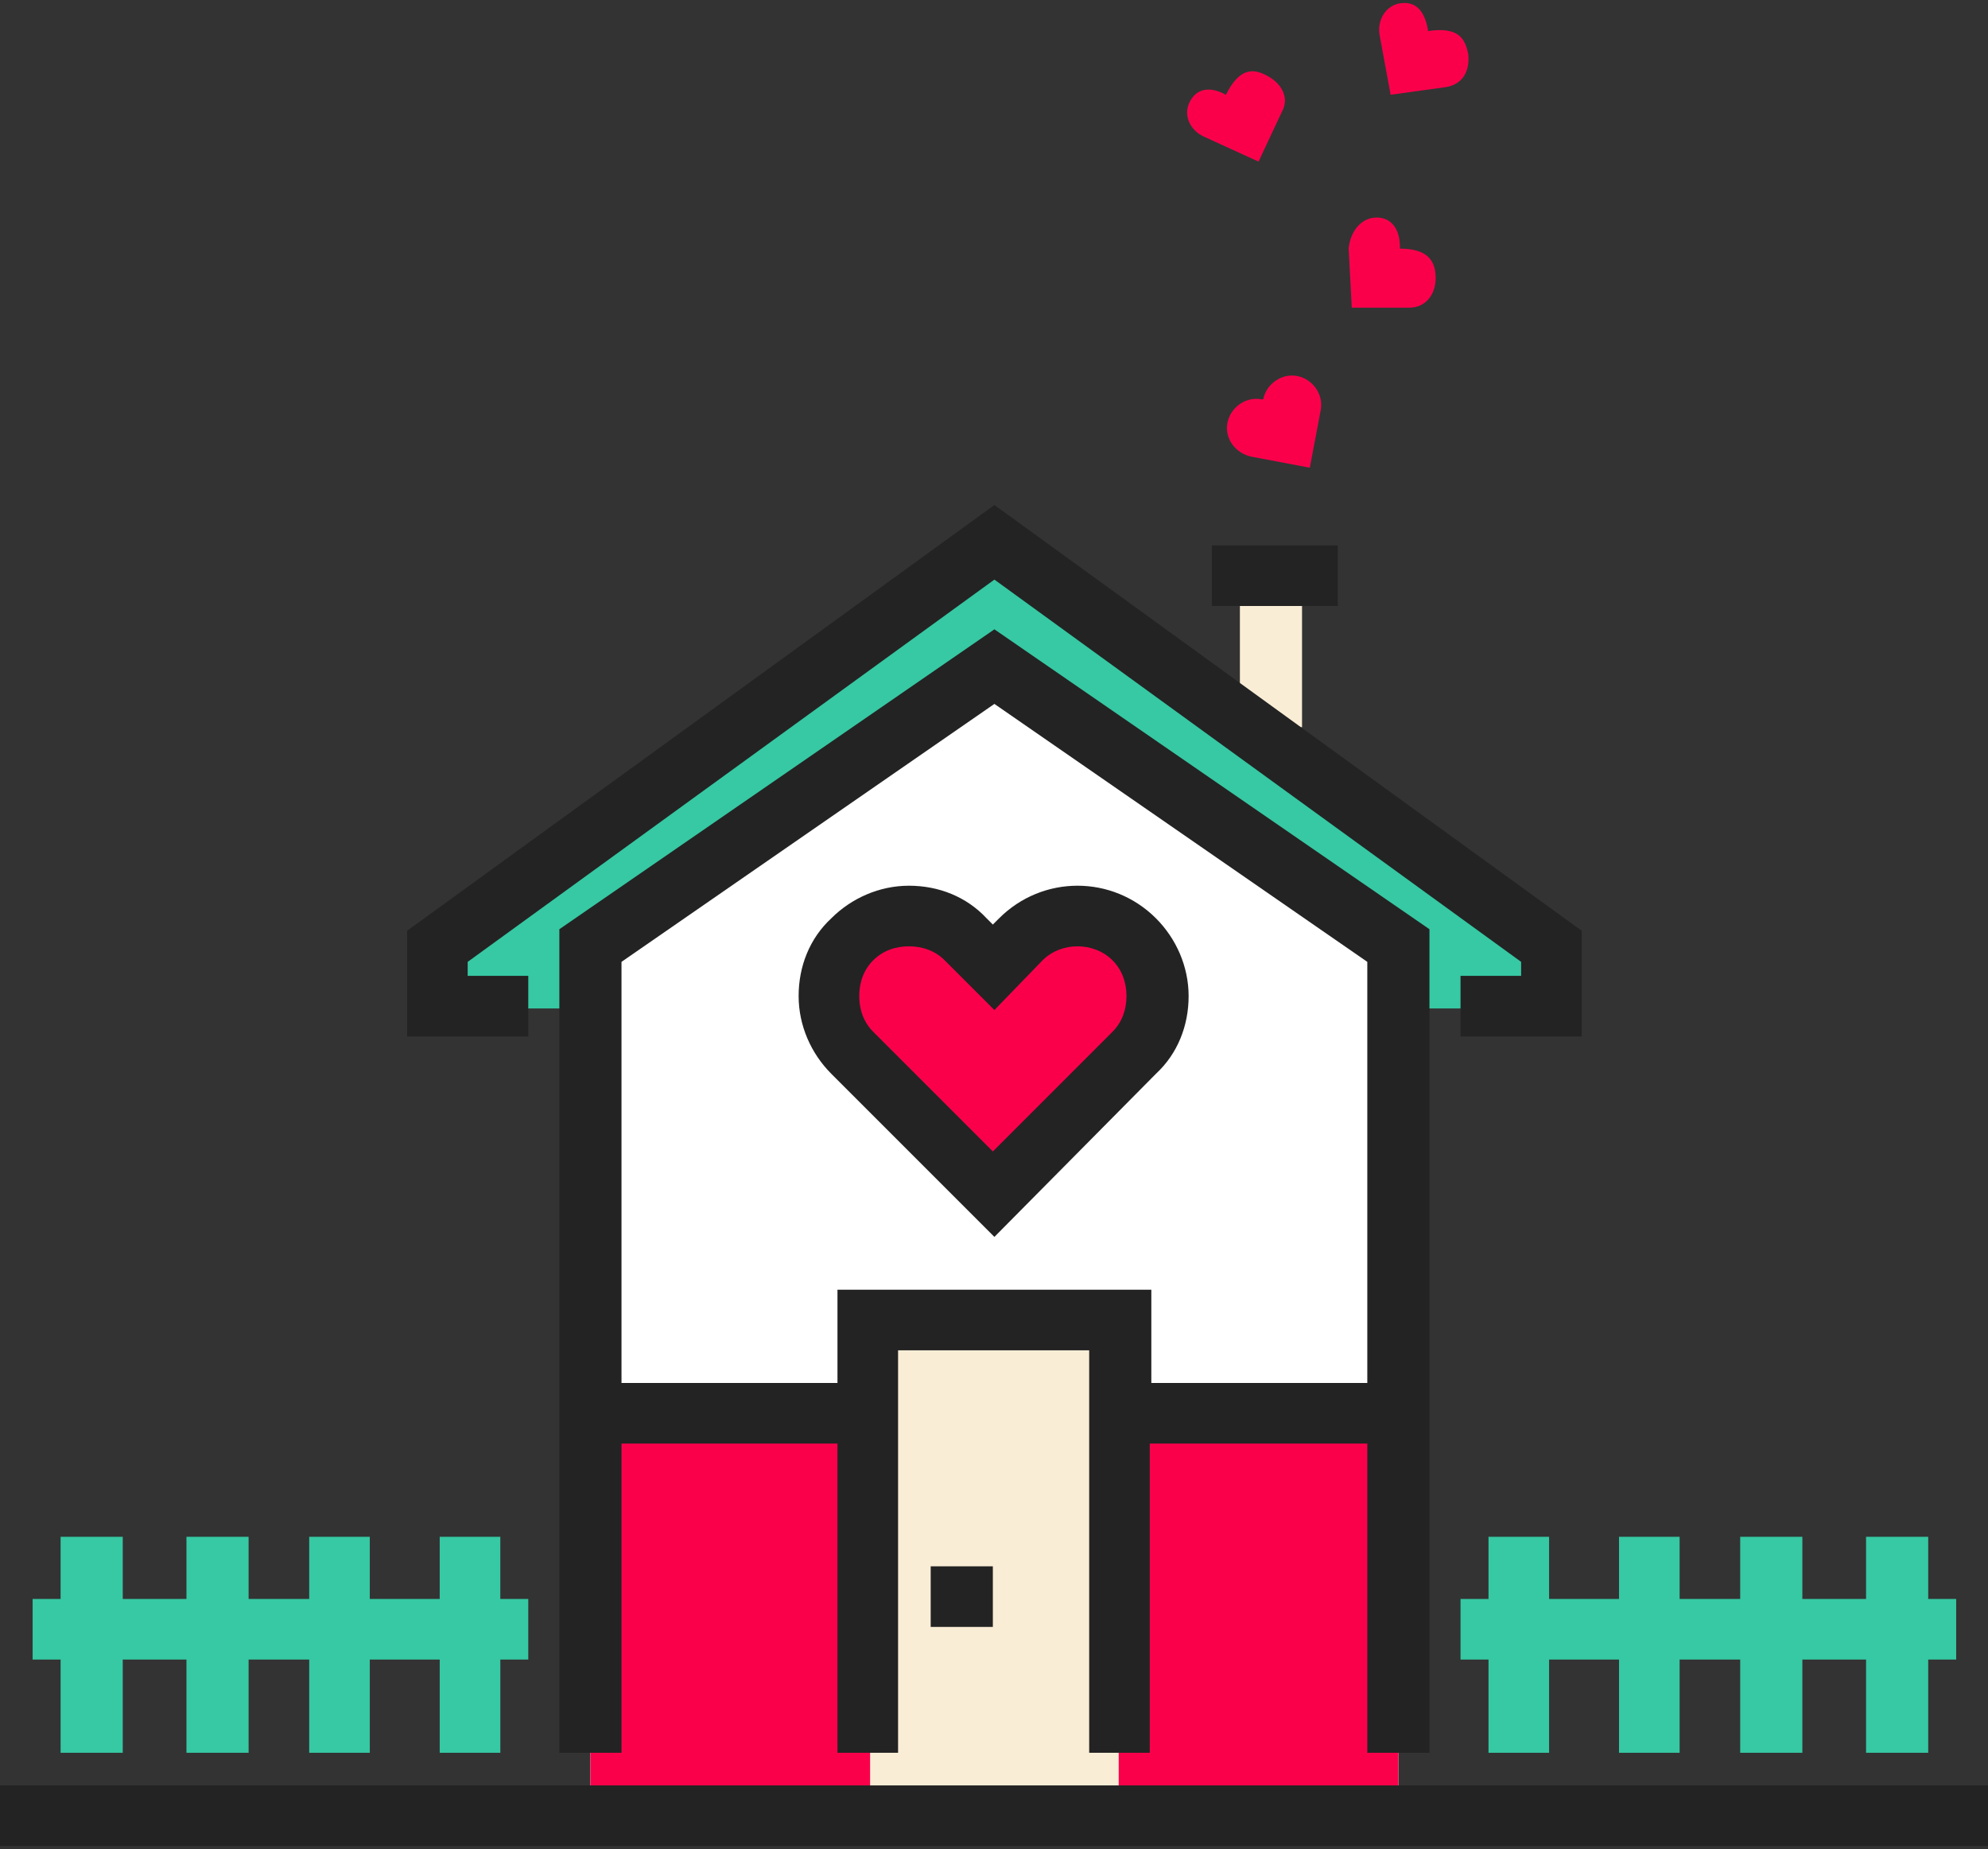 <?xml version="1.0" standalone="no"?><!DOCTYPE svg PUBLIC "-//W3C//DTD SVG 1.1//EN" "http://www.w3.org/Graphics/SVG/1.1/DTD/svg11.dtd"><svg t="1610801957120" class="icon" viewBox="0 0 1101 1024" version="1.1" xmlns="http://www.w3.org/2000/svg" p-id="4911" xmlns:xlink="http://www.w3.org/1999/xlink" width="137.625" height="128"><rect x="0" y="0" width="1101" height="1024" fill="#333333" stroke="none"/><defs><style type="text/css"></style></defs><path d="M686.682 317.526h34.42v85.19h-34.42z" fill="#FAEDD6" p-id="4912"></path><path d="M860.504 524.047l-309.782-223.731-309.782 223.731v34.42h86.05v-34.42l223.731-154.891 223.731 154.891v34.42h86.05z" fill="#36C9A3" p-id="4913"></path><path d="M326.992 1005.929v-473.277l223.731-163.496 223.731 163.496v473.277" fill="#FFFFFF" p-id="4914"></path><path d="M629.029 519.745c-17.21-17.21-45.607-17.21-62.817 0L550.723 536.094l-15.489-15.489c-17.21-17.21-45.607-17.21-62.817 0s-17.21 45.607 0 62.817l15.489 15.489 62.817 62.817 62.817-62.817 15.489-15.489c17.21-18.071 17.21-45.607 0-63.677zM326.992 782.198h447.462v222.871H326.992z" fill="#FA004B" p-id="4915"></path><path d="M481.882 1004.208V729.708h137.681v274.501" fill="#FAEDD6" p-id="4916"></path><path d="M0 988.719h1101.445v33.56H0z" fill="#232323" p-id="4917"></path><path d="M1083.375 885.459h-15.489v-34.42h-34.42v34.42H998.185v-34.42h-34.42v34.42h-33.56v-34.42h-33.56v34.42h-38.723v-34.42h-33.56v34.42H808.874v33.56h15.489v51.63h33.56v-51.63h38.723v51.63h33.56v-51.63h33.56v51.63h34.42v-51.63h35.281v51.63h34.42v-51.63h15.489zM292.571 885.459h-15.489v-34.42h-33.56v34.42h-38.723v-34.42h-33.56v34.42H137.681v-34.42h-34.42v34.42H67.98v-34.42h-34.42v34.42H18.071v33.56h15.489v51.63h34.42v-51.63H103.261v51.63h34.42v-51.63h33.56v51.63h33.56v-51.63h38.723v51.63h33.56v-51.63H292.571z" fill="#36C9A3" p-id="4918"></path><path d="M515.442 867.388h34.42v33.56h-34.42z" fill="#232323" p-id="4919"></path><path d="M550.723 348.504L309.782 514.582v456.067h34.42V799.408h119.61v171.24h33.56V747.778h105.842v222.871H636.773V799.408h120.471v171.24h34.42v-456.067L550.723 348.504zM637.634 765.849v-51.63H463.812v51.63H344.202V532.652l206.521-142.844 206.521 142.844V765.849H637.634z" fill="#232323" p-id="4920"></path><path d="M875.993 573.956H808.874v-33.56h33.56v-7.745L550.723 320.968 259.012 532.652v7.745H292.571v33.56h-67.119v-58.514L550.723 279.664l325.271 235.778z" fill="#232323" p-id="4921"></path><path d="M550.723 684.961L460.37 594.608c-11.187-11.187-18.071-26.676-18.071-43.025s6.024-31.839 18.071-43.025c11.187-11.187 26.676-18.071 43.025-18.071s31.839 6.024 43.025 18.071l3.442 3.442 3.442-3.442c24.094-24.094 62.817-24.094 86.911 0 11.187 11.187 18.071 26.676 18.071 43.025s-6.024 31.839-18.071 43.025L550.723 684.961z m-47.328-160.914c-7.745 0-14.629 2.582-19.792 7.745-5.163 5.163-7.745 12.047-7.745 19.792 0 7.745 2.582 14.629 7.745 19.792l66.259 66.259 66.259-66.259c5.163-5.163 7.745-12.047 7.745-19.792 0-7.745-2.582-14.629-7.745-19.792-10.326-10.326-28.397-10.326-38.723 0L550.723 559.328l-27.536-27.536c-5.163-5.163-12.047-7.745-19.792-7.745zM671.193 302.037h69.701V335.597H671.193z" fill="#232323" p-id="4922"></path><path d="M679.798 234.057c1.721-8.605 10.326-14.629 18.931-12.908h0.861c1.721-8.605 10.326-14.629 18.931-12.908s14.629 10.326 12.908 18.931l-6.024 31.839-31.839-6.024c-9.466-1.721-15.489-10.326-13.768-18.931zM762.407 120.471c8.605 0 12.908 6.884 12.908 16.35v0.861c15.489 0 19.792 6.884 19.792 16.35 0 8.605-5.163 16.35-14.629 16.35H748.639l-1.721-32.699c0.861-9.466 6.884-17.21 15.489-17.21zM659.146 55.933c4.303-7.745 12.047-7.745 19.792-3.442 7.745-15.489 15.489-14.629 23.234-10.326 7.745 4.303 12.047 12.047 7.745 19.792L697.008 89.492l-30.118-13.768c-7.745-3.442-12.047-12.047-7.745-19.792zM776.175 1.721c8.605-0.861 12.908 5.163 14.629 14.629V17.21c17.21-2.582 20.652 4.303 22.373 12.908 0.861 8.605-2.582 16.35-12.047 18.071l-30.978 4.303-6.024-32.699c-1.721-8.605 3.442-17.21 12.047-18.071z" fill="#FA004B" p-id="4923"></path></svg>